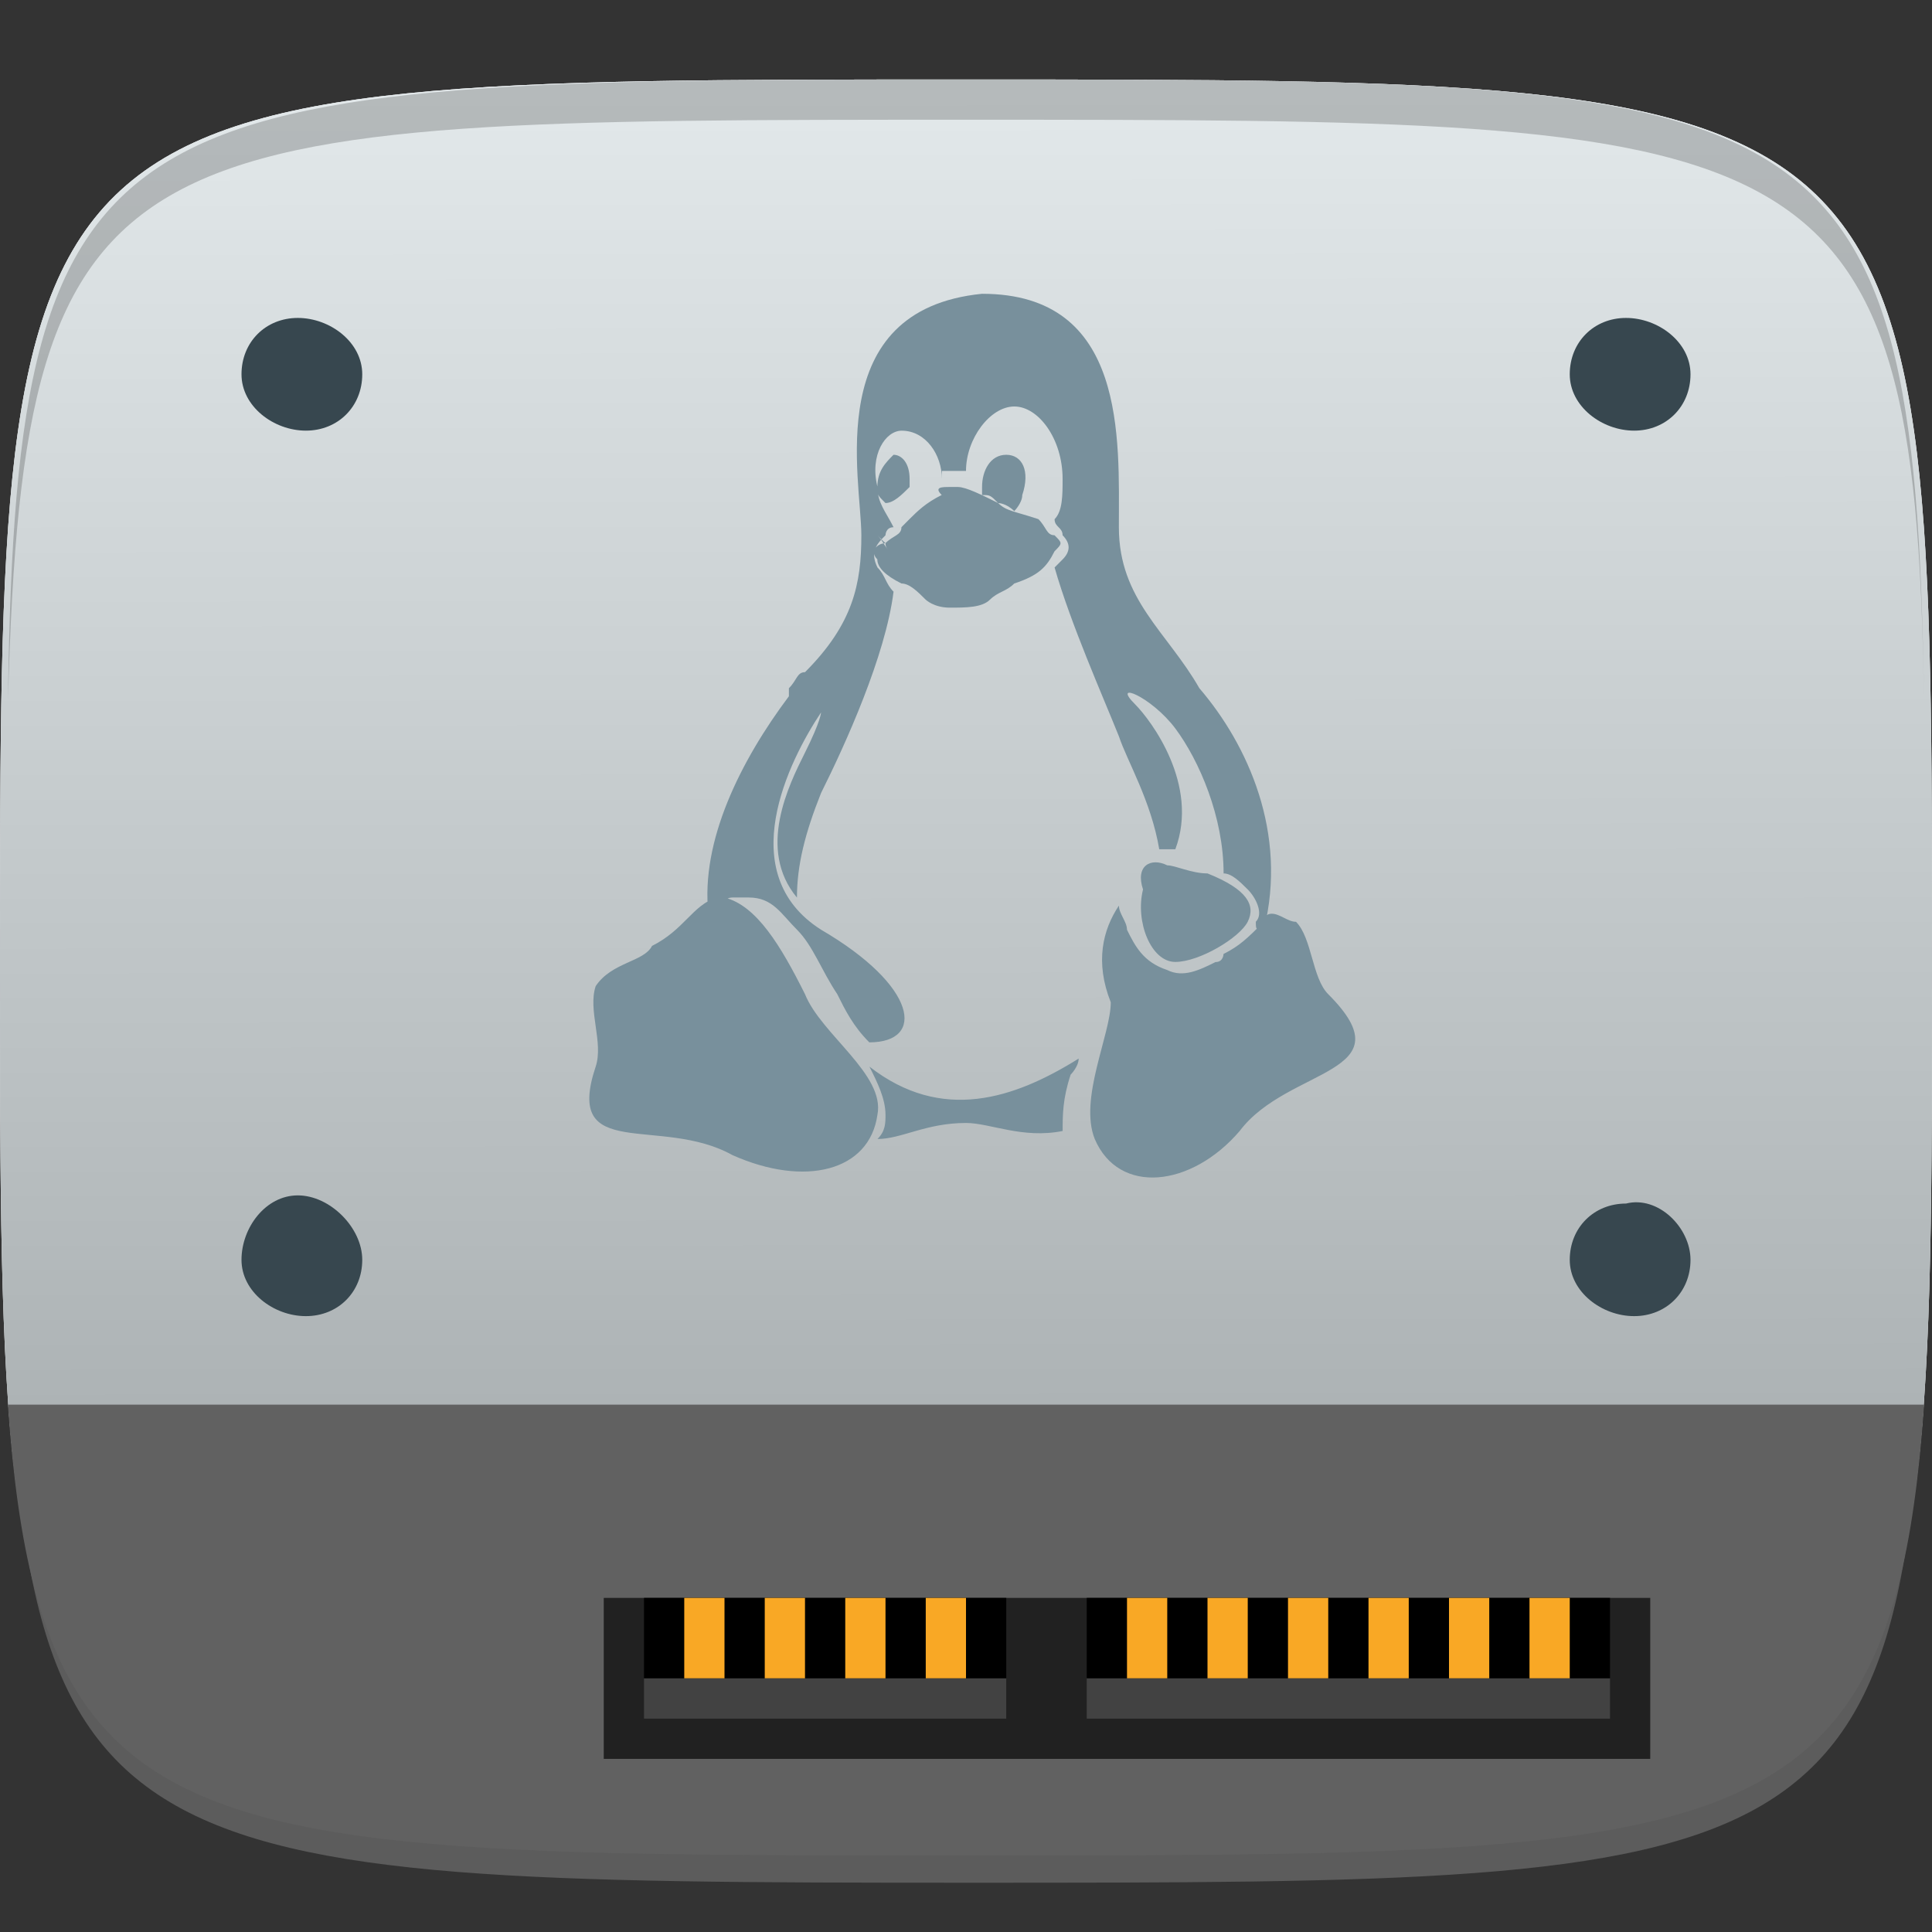 <?xml version="1.0" encoding="utf-8"?>
<!-- Generator: Adobe Illustrator 15.0.0, SVG Export Plug-In . SVG Version: 6.00 Build 0)  -->
<!DOCTYPE svg PUBLIC "-//W3C//DTD SVG 1.1//EN" "http://www.w3.org/Graphics/SVG/1.1/DTD/svg11.dtd">
<svg version="1.1"
	 id="svg2" sodipodi:docname="drive-harddisk-system.svg" inkscape:version="0.48.4 r9939" xmlns:cc="http://creativecommons.org/ns#" xmlns:dc="http://purl.org/dc/elements/1.1/" xmlns:rdf="http://www.w3.org/1999/02/22-rdf-syntax-ns#" xmlns:inkscape="http://www.inkscape.org/namespaces/inkscape" xmlns:sodipodi="http://sodipodi.sourceforge.net/DTD/sodipodi-0.dtd" xmlns:svg="http://www.w3.org/2000/svg"
	 xmlns="http://www.w3.org/2000/svg" xmlns:xlink="http://www.w3.org/1999/xlink" x="0px" y="0px" width="48px" height="48px"
	 viewBox="0 0 48 48" enable-background="new 0 0 48 48" xml:space="preserve">
<rect x="0" y="0" width="48" height="48" fill="#333333" stroke="none"/>
<sodipodi:namedview  id="base" inkscape:snap-nodes="false" inkscape:object-nodes="true" inkscape:object-paths="true" inkscape:window-x="65" inkscape:snap-bbox="true" inkscape:window-width="1301" inkscape:window-height="744" inkscape:current-layer="layer1" inkscape:document-units="px" inkscape:pageopacity="0.0" inkscape:pageshadow="2" inkscape:window-y="24" inkscape:snap-global="true" bordercolor="#666666" inkscape:zoom="11.583333" inkscape:cy="24.409259" showgrid="true" inkscape:cx="14.468284" borderopacity="1.0" pagecolor="#ffffff" inkscape:window-maximized="1">
	<inkscape:grid  type="xygrid" visible="true" enabled="true" id="grid3003" empspacing="6" snapvisiblegridlinesonly="true">
		</inkscape:grid>
</sodipodi:namedview>
<g id="layer1_1_" transform="translate(0,-1004.362)" inkscape:groupmode="layer" inkscape:label="Layer 1">
	<path id="path3788" inkscape:connector-curvature="0" opacity="0.2" fill="#FFFFFF" enable-background="new    " d="M24,1051.138
		c-21.201,0-23.601-0.201-23.801-15.4c0.4,14.4,2.801,14.4,23.801,14.4s23.6,0,23.799-14.4
		C47.6,1051.138,45.199,1051.138,24,1051.138z"/>
	
		<linearGradient id="path3757_1_" gradientUnits="userSpaceOnUse" x1="-237.399" y1="-388.638" x2="-237.399" y2="-381.542" gradientTransform="matrix(6.201 0 0 -6.201 1496.061 -1359.592)">
		<stop  offset="0" style="stop-color:#E6E6E6"/>
		<stop  offset="1" style="stop-color:#F9F9F9"/>
	</linearGradient>
	<path id="path3757" sodipodi:nodetypes="zzzzz" inkscape:connector-curvature="0" fill="url(#path3757_1_)" d="M24,1006.337
		c-24,0-24,0-24,22c0,22,0,22,24,22s24,0,24-22C48,1006.337,48,1006.337,24,1006.337z"/>
	<g id="g3788" transform="translate(40,0)">
		<path id="path3777" sodipodi:nodetypes="zzzzz" inkscape:connector-curvature="0" fill="#CFD8DC" d="M-16,1006.337
			c-24,0-24,0-24,22c0,22,0,22,24,22s24,0,24-22C8,1006.337,8,1006.337-16,1006.337z"/>
		
			<linearGradient id="path3787_1_" gradientUnits="userSpaceOnUse" x1="-409.38" y1="-395.223" x2="-409.377" y2="-398.78" gradientTransform="matrix(12.402 0 0 -12.402 5060.999 -3895.303)">
			<stop  offset="0.011" style="stop-color:#FFFFFF"/>
			<stop  offset="1" style="stop-color:#4D4D4D"/>
		</linearGradient>
		
			<path id="path3787" sodipodi:nodetypes="zzzzz" inkscape:connector-curvature="0" opacity="0.4" fill="url(#path3787_1_)" enable-background="new    " d="
			M-16,1006.337c-24,0-24,0-24,22c0,22,0,22,24,22s24,0,24-22C8,1006.337,8,1006.337-16,1006.337z"/>
	</g>
	<g id="g3813_1_" transform="translate(-47.998,993.362)">
	</g>
	<path id="path3770" opacity="0.2" enable-background="new    " d="M24,1006.337c-21.201,0-23.601,0.199-23.801,15.4
		c0.4-14.4,2.801-14.4,23.801-14.4s23.6,0,23.799,14.4C47.6,1006.337,45.199,1006.337,24,1006.337z"/>
</g>
<g>
	<g>
		<g>
			<g>
				<defs>
					<path id="SVGID_1_" d="M24,2.099c-24,0-24,0-24,22c0,22,0,22,24,22s24,0,24-22C48,2.099,48,2.099,24,2.099z"/>
				</defs>
				<clipPath id="SVGID_2_">
					<use xlink:href="#SVGID_1_"  overflow="visible"/>
				</clipPath>
				<rect id="rect3089_1_" x="0.199" y="34.898" clip-path="url(#SVGID_2_)" fill="#616161" width="47.801" height="11.4"/>
			</g>
		</g>
	</g>
</g>
<rect id="rect3091_1_" x="15" y="39.699" fill="#212121" width="26" height="4"/>
<rect id="rect3885_1_" x="27" y="39.699" width="13" height="2"/>
<rect id="rect3887_1_" x="16" y="39.699" width="9" height="2"/>
<rect id="rect3865_1_" x="19" y="39.699" fill="#F9A825" width="1" height="2"/>
<rect id="rect3867_1_" x="21" y="39.699" fill="#F9A825" width="1" height="2"/>
<rect id="rect3869_1_" x="23" y="39.699" fill="#F9A825" width="1" height="2"/>
<rect id="rect3871_1_" x="17" y="39.699" fill="#F9A825" width="1" height="2"/>
<rect id="rect3873_1_" x="30" y="39.699" fill="#F9A825" width="1" height="2"/>
<rect id="rect3875_1_" x="32" y="39.699" fill="#F9A825" width="1" height="2"/>
<rect id="rect3877_1_" x="28" y="39.699" fill="#F9A825" width="1" height="2"/>
<rect id="rect3879_1_" x="36" y="39.699" fill="#F9A825" width="1" height="2"/>
<rect id="rect3881_1_" x="38" y="39.699" fill="#F9A825" width="1" height="2"/>
<rect id="rect3883_1_" x="34" y="39.699" fill="#F9A825" width="1" height="2"/>
<rect id="rect3861_1_" x="27" y="41.699" fill="#424242" width="13" height="1"/>
<rect id="rect3863_1_" x="16" y="41.699" fill="#424242" width="9" height="1"/>
<path id="path3901_1_" sodipodi:type="arc" sodipodi:cy="9" sodipodi:rx="1" sodipodi:cx="7" sodipodi:ry="1" fill="#37474F" d="
	M9,9.299c0,0.8-0.601,1.4-1.4,1.4c-0.801,0-1.6-0.601-1.6-1.4c0-0.801,0.6-1.4,1.399-1.4S9,8.499,9,9.299z"/>
<path id="path3903_1_" sodipodi:type="arc" sodipodi:cy="9" sodipodi:rx="1" sodipodi:cx="7" sodipodi:ry="1" fill="#37474F" d="
	M42,9.299c0,0.8-0.602,1.4-1.4,1.4c-0.801,0-1.6-0.601-1.6-1.4c0-0.801,0.6-1.4,1.398-1.4C41.199,7.899,42,8.499,42,9.299z"/>
<path id="path3905_1_" sodipodi:type="arc" sodipodi:cy="9" sodipodi:rx="1" sodipodi:cx="7" sodipodi:ry="1" fill="#37474F" d="
	M9,31.3c0,0.801-0.601,1.399-1.4,1.399c-0.801,0-1.6-0.6-1.6-1.399c0-0.799,0.6-1.601,1.399-1.601S9,30.501,9,31.3z"/>
<path id="path3907_1_" sodipodi:type="arc" sodipodi:cy="9" sodipodi:rx="1" sodipodi:cx="7" sodipodi:ry="1" fill="#37474F" d="
	M42,31.3c0,0.801-0.602,1.399-1.4,1.399c-0.801,0-1.6-0.6-1.6-1.399c0-0.799,0.6-1.398,1.398-1.398C41.199,29.699,42,30.501,42,31.3
	z"/>
<path id="rect2995" sodipodi:nodetypes="cccccccccccccccccccccccccsccscccccccccsccccccccccccccccccccccccccccccccscccccccccccccscccccccccccccccccccsccccccccccccccccccccccccccsccccccccccccccccccccccccccccccccc" inkscape:connector-curvature="0" fill="#78909C" d="
	M24.398,7.299c3.602,0,3.4,3.6,3.4,5.8c0,1.8,1.201,2.601,2,4C31,18.499,32,20.7,31.4,23.099c-0.199,0-0.199,0-0.199-0.199
	c0.199-0.2,0-0.601-0.201-0.801C30.801,21.9,30.6,21.7,30.4,21.7c0-1.399-0.602-2.799-1.199-3.601c-0.602-0.8-1.602-1.199-1-0.601
	c0.398,0.399,1.6,2,1,3.601c-0.201,0-0.4,0-0.4,0l0,0c-0.201-1.199-0.801-2.199-1-2.8c-0.4-1-1.201-2.801-1.6-4.2
	c0.199-0.2,0.199-0.2,0.199-0.2c0.199-0.199,0.199-0.4,0-0.6c0-0.2-0.199-0.2-0.199-0.4c0.199-0.199,0.199-0.6,0.199-1
	c0-1-0.602-1.8-1.199-1.8C24.6,10.099,24,10.899,24,11.7l0,0c-0.199,0-0.199,0-0.199,0h-0.4v0.199c0-0.6-0.4-1.199-1-1.199
	c-0.4,0-0.801,0.6-0.6,1.399c0,0.399,0.199,0.601,0.399,1c-0.2,0-0.2,0.2-0.2,0.2c-0.199,0.199-0.4,0.4-0.199,0.8
	C22,14.299,22,14.499,22.2,14.7c-0.2,1.6-1.2,3.799-1.8,5c-0.4,1-0.6,1.799-0.6,2.6c-1-1.2-0.201-2.801,0.199-3.6
	c0.4-0.801,0.4-1,0.4-1l0,0c-0.801,1.199-2.2,4,0,5.398c2.4,1.4,2.6,2.799,1.199,2.799C21.2,25.5,21,25.099,20.801,24.698
	c-0.4-0.6-0.601-1.2-1-1.6c-0.4-0.398-0.601-0.8-1.201-0.8c-0.199,0-0.199,0-0.399,0s-0.399,0.2-0.601,0.399
	c-0.199-1.801,0.801-3.8,2-5.399c0,0,0,0,0-0.2c0.201-0.199,0.201-0.398,0.4-0.398c1.2-1.201,1.4-2.201,1.4-3.4
	C21.399,11.899,20.399,7.7,24.398,7.299C24.199,7.299,24.199,7.299,24.398,7.299L24.398,7.299z M25,11.299
	C25,11.099,25,11.099,25,11.299c0.398,0,0.6,0.4,0.398,1c0,0.199-0.199,0.4-0.199,0.4c-0.199-0.201-0.4-0.201-0.4-0.201
	c-0.199-0.199-0.199-0.199-0.4-0.199c0-0.2,0-0.2,0-0.2C24.398,11.7,24.6,11.299,25,11.299L25,11.299z M22.199,11.299
	c0.2,0,0.4,0.199,0.4,0.6c0,0.2,0,0.2,0,0.2c-0.2,0.2-0.4,0.399-0.6,0.399c-0.201-0.199-0.201-0.199-0.201-0.399
	C21.799,11.7,22,11.499,22.199,11.299z M23.6,12.099c0.199,0,0.199,0,0.199,0c0.201,0,0.6,0.2,1,0.399c0.201,0.201,0.4,0.201,1,0.4
	l0,0c0.201,0.2,0.201,0.4,0.4,0.4c0.199,0.199,0.199,0.199,0,0.4c-0.199,0.399-0.4,0.6-1,0.799c-0.199,0.201-0.4,0.201-0.602,0.4
	c-0.199,0.2-0.6,0.2-1,0.2c-0.399,0-0.6-0.2-0.6-0.2c-0.199-0.199-0.4-0.4-0.6-0.4c-0.4-0.199-0.6-0.399-0.6-0.6
	c-0.201-0.199,0-0.4,0.199-0.4c0.2-0.199,0.4-0.199,0.4-0.399c0.199-0.2,0.199-0.2,0.199-0.2c0.201-0.199,0.4-0.4,0.801-0.6
	C23.199,12.099,23.399,12.099,23.6,12.099L23.6,12.099z M25.6,13.499c-0.199,0-0.398,0.201-0.398,0.201c-0.201,0-0.4,0-0.602,0.199
	c-0.399,0.2-0.801,0.4-1.2,0.4s-0.8-0.2-1-0.4C22.199,13.7,22,13.7,22,13.499l-0.201-0.199l-0.199-0.2l0,0l0,0l0,0l0,0l0,0l0,0l0,0
	l0,0l0,0l0,0l0,0l0,0l0,0l0.199,0.2c0.201,0.199,0.201,0.4,0.4,0.4c0.4,0.199,0.6,0.399,1.2,0.399s0.999-0.2,1.399-0.399
	c0.201-0.201,0.4-0.201,0.602-0.4C25.398,13.299,25.6,13.299,25.6,13.499L25.6,13.499L25.6,13.499L25.6,13.499L25.6,13.499
	L25.6,13.499L25.6,13.499C25.799,13.499,25.799,13.499,25.6,13.499C25.799,13.499,25.799,13.499,25.6,13.499
	C25.799,13.499,25.799,13.499,25.6,13.499C25.799,13.499,25.799,13.499,25.6,13.499C25.799,13.499,25.799,13.499,25.6,13.499
	C25.799,13.499,25.799,13.499,25.6,13.499C25.799,13.499,25.799,13.499,25.6,13.499C25.799,13.499,25.6,13.499,25.6,13.499
	L25.6,13.499L25.6,13.499z M29,21.499c0.199,0,0.6,0.201,1,0.201c1,0.398,1.199,0.799,1,1.199c-0.201,0.399-1.201,1-1.801,1
	c-0.602,0-1-1-0.801-1.801C28.199,21.499,28.6,21.299,29,21.499z M17.799,22.299L17.799,22.299H18c0.799,0.199,1.399,1.199,2,2.401
	c0.399,0.999,2,1.999,1.799,2.999c-0.199,1.4-1.799,1.802-3.6,1c-1.8-1-4.199,0.199-3.4-2.198c0.201-0.603-0.199-1.4,0-2
	c0.4-0.601,1.201-0.601,1.4-1C17,23.099,17.199,22.499,17.799,22.299L17.799,22.299z M27.799,22.499c0,0.201,0.201,0.4,0.201,0.601
	c0.199,0.399,0.398,0.802,1,1c0.398,0.2,0.799,0,1.199-0.198c0.199,0,0.199-0.201,0.199-0.201c0.4-0.199,0.602-0.399,1-0.799l0,0
	l0,0c0,0,0-0.201,0.199-0.201c0.201,0,0.4,0.201,0.602,0.201c0.398,0.398,0.398,1.398,0.801,1.799c2,1.999-1,1.801-2.201,3.399
	c-1.199,1.4-3,1.6-3.6,0.199c-0.4-1,0.398-2.601,0.398-3.397C27.199,23.901,27.398,23.099,27.799,22.499L27.799,22.499z
	 M26.799,26.3c0,0.201-0.199,0.399-0.199,0.399c-0.199,0.601-0.199,1-0.199,1.4C25.4,28.299,24.6,27.9,24,27.9
	c-1,0-1.6,0.398-2.199,0.398C22,28.1,22,27.9,22,27.698c0-0.399-0.199-0.799-0.399-1.198C23.399,27.9,25.199,27.3,26.799,26.3
	L26.799,26.3z"/>
</svg>
